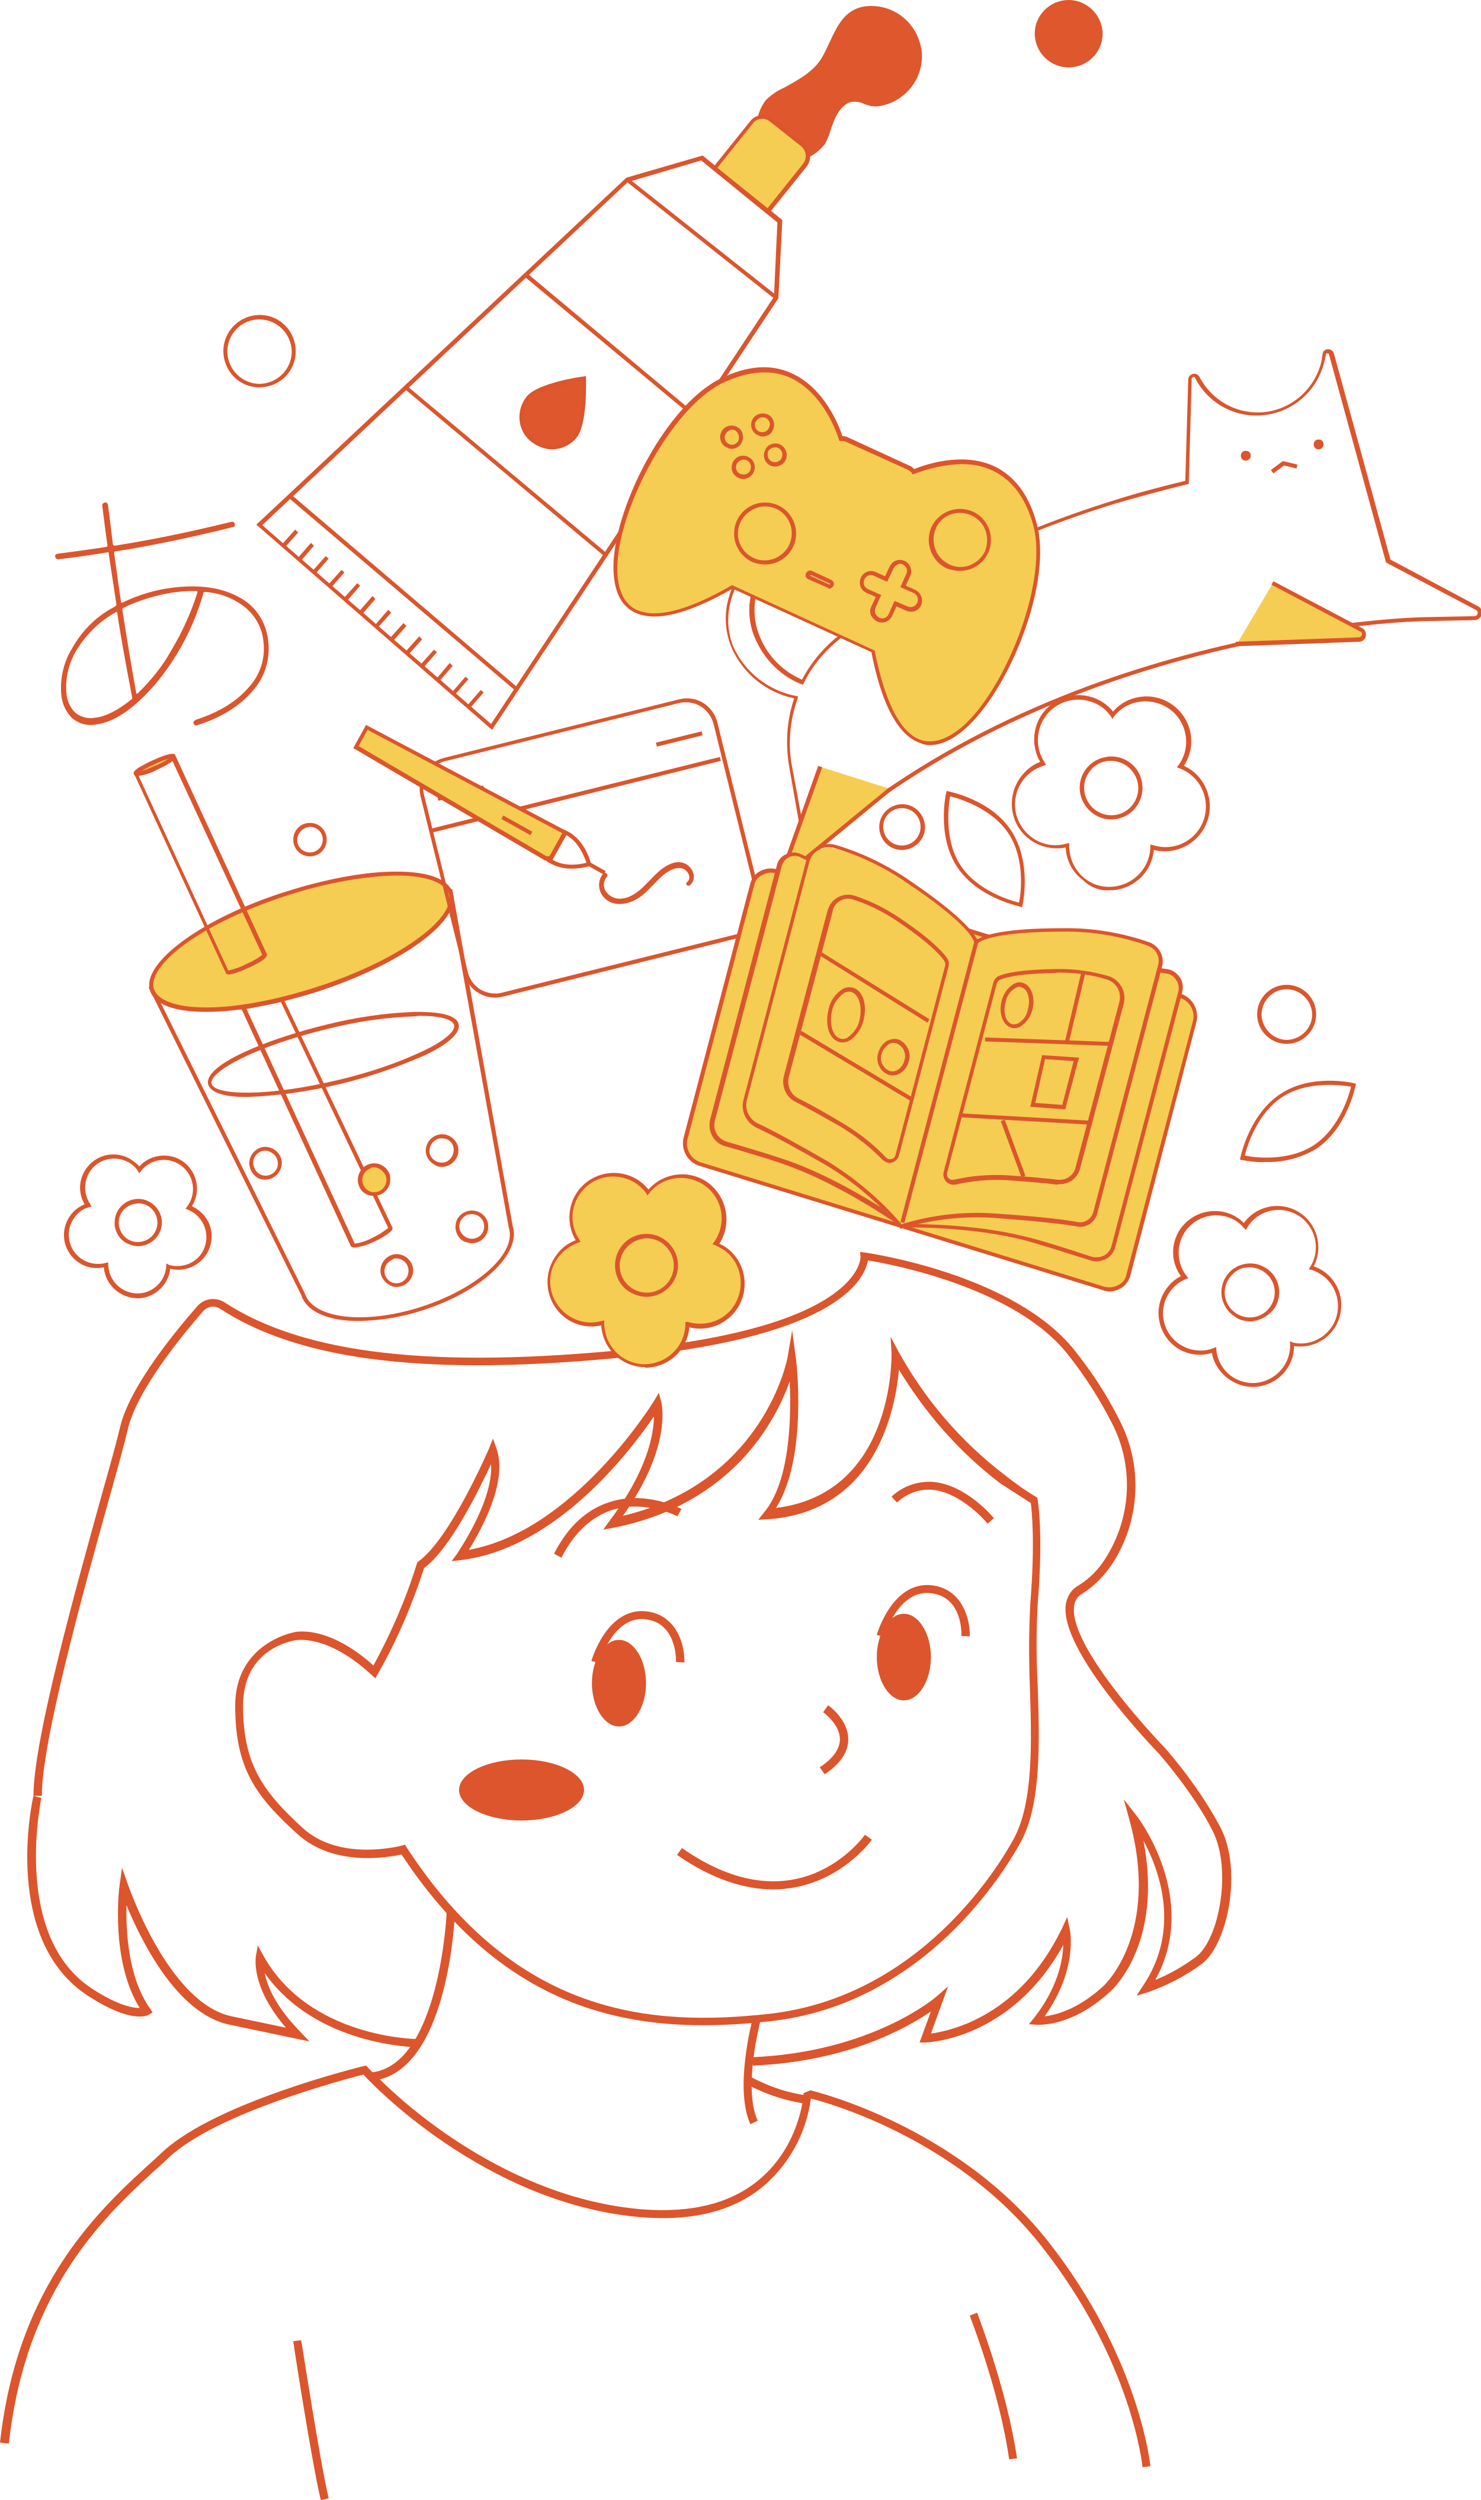 <?xml version="1.0" encoding="UTF-8"?>
<svg id="_圖層_1" xmlns="http://www.w3.org/2000/svg" version="1.1" viewBox="0 0 301 508">
  <!-- Generator: Adobe Illustrator 29.5.1, SVG Export Plug-In . SVG Version: 2.1.0 Build 141)  -->
  <defs>
    <style>
      .st0 {
        fill: #dc552c;
      }

      .st1 {
        fill: #f5cd52;
      }

      .st2 {
        fill: #eec854;
      }

      .st3 {
        fill: #de572d;
      }
    </style>
  </defs>
  <path class="st0" d="M100,148.3l-47.9-41.7L127.2,36.2l.1-.1,15.5-4.5,16.2,13.1-.8,15.9-58.2,87.7h0ZM157.3,60.3l.7-15.1-15.5-12.6-14.9,4.4L53.3,106.7l46.5,40.4,57.5-86.8h0Z"/>
  <path class="st0" d="M106.6,56.2l34.7,28.9.5-.6-34.7-29s-.5.7-.5.7Z"/>
  <path class="st0" d="M82.2,79l40.6,34,.5-.6-40.6-34-.5.6Z"/>
  <path class="st0" d="M58.6,101.1l46.1,39.2.5-.6-46-39.2-.6.6Z"/>
  <path class="st0" d="M127.2,36.8l30.2,23.9.5-.6-30.2-23.9s-.5.6-.5.6Z"/>
  <path class="st0" d="M57.4,110.5l.6.6,2.6-2.9-.6-.6-2.6,2.9Z"/>
  <path class="st0" d="M60.6,113.3l.6.6,2.6-3-.6-.6-2.6,3Z"/>
  <path class="st0" d="M63.6,115.9l.6.6,2.6-3-.6-.5-2.6,2.9Z"/>
  <path class="st0" d="M66.8,118.7l.6.6,2.6-3-.6-.5-2.6,2.9Z"/>
  <path class="st0" d="M70,121.4l.6.6,2.6-3-.6-.5-2.6,2.9Z"/>
  <path class="st0" d="M73.1,124.1l.6.6,2.6-3-.6-.6-2.6,3Z"/>
  <path class="st0" d="M76.3,126.9l.6.5,2.6-2.9-.6-.6-2.6,3Z"/>
  <path class="st0" d="M79.4,129.5l.6.6,2.6-2.9-.6-.6-2.6,2.9Z"/>
  <path class="st0" d="M82.6,132.2l.6.6,2.6-2.9-.6-.6-2.6,2.9Z"/>
  <path class="st0" d="M85.6,134.9l.6.6,2.6-3-.6-.5-2.6,2.9Z"/>
  <path class="st0" d="M88.8,137.8l.6.5,2.6-3-.6-.6-2.6,3.1Z"/>
  <path class="st0" d="M92,140.5l.6.5,2.6-3-.6-.5-2.6,3Z"/>
  <path class="st0" d="M95.1,143.2l.6.5,2.6-3-.6-.5-2.6,3Z"/>
  <path class="st3" d="M118.7,76.9s.4,9.1-1.8,11.7c-2.2,2.6-6,3-8.6.8s-3-6-.8-8.6,11.2-3.9,11.2-3.9Z"/>
  <path class="st0" d="M112.2,91.3c-1.5,0-3-.6-4.3-1.6-2.8-2.3-3.1-6.4-.8-9.2,2.3-2.7,11.1-4,11.5-4l.5-.1v.5c0,.4.3,9.3-1.9,12-1.2,1.5-3.1,2.4-5,2.4h0ZM118.3,77.4c-1.8.4-8.7,1.6-10.5,3.7,0,.1-.1.2-.2.3-1.9,2.5-1.5,6.1,1,8s6.1,1.5,8-1c1.7-2.1,1.7-9.1,1.7-11h0Z"/>
  <path class="st3" d="M156,20.6c-2.6,3.6-2.2,8.3.9,10.6s7.8,1.3,10.4-2.3c1.2-1.6,1.6-7.5,5.6-8.7,1.8-.6,3.6,1.2,5.6.9.2-.1.3-.1.4-.1,5.4-.9,8.9-6,8-11.3-1-5.1-5.8-8.6-11-8-5,.7-6,5.7-8.4,10.1-2.7,4.8-10,6.7-11.5,8.8h0Z"/>
  <path class="st3" d="M160.7,32.9c-1.5,0-2.9-.4-4.1-1.3-3.3-2.4-3.8-7.4-1-11.2,1.1-1.1,2.4-2,3.8-2.6,2.7-1.5,6.1-3.3,7.7-6.2.6-1,1-2,1.5-3,1.6-3.4,3.1-6.7,7.2-7.3,5.4-.7,10.4,3,11.4,8.4.1.1.1.3.1.4.7,5.6-3.2,10.7-8.8,11.5-1,.1-2-.1-2.9-.5-.8-.4-1.7-.5-2.6-.4-2.5.7-3.6,3.9-4.3,6.1-.2.8-.6,1.6-1,2.4-1.3,1.7-3.2,3-5.3,3.5-.6.1-1.1.2-1.7.2h0ZM173.6,19.7c.8,0,1.6.2,2.2.6.8.4,1.6.5,2.5.5,2.5-.3,4.8-1.6,6.3-3.7s2.1-4.7,1.7-7.2c-.9-5-5.5-8.4-10.5-7.7-3.6.5-5,3.4-6.6,6.8l-1.5,3c-1.7,3.1-5.2,5-8,6.5-1.3.5-2.5,1.3-3.5,2.3-2.4,3.4-2.1,7.9.9,10.1,1.5,1.1,3.3,1.4,5.1,1,1.9-.4,3.6-1.6,4.7-3.2.4-.7.7-1.4.9-2.2.8-2.5,1.9-5.8,4.9-6.7.3-.1.6-.1.9-.1h0Z"/>
  <path class="st1" d="M163,29.5c1.3,1.1,1.5,2.9.4,4.3l-7.5,9.4-10.9-8.8,7.5-9.4c1.1-1.3,2.9-1.5,4.2-.5l6.3,5h0Z"/>
  <path class="st0" d="M144.7,34.3l7.8-9.7h0c1.1-1.4,3.3-1.7,4.7-.5l6.2,5c1.4,1.2,1.7,3.3.5,4.8l-7.8,9.7-11.4-9.3ZM156.5,24.7h0c-1.1-.9-2.7-.7-3.5.4l-7.2,9,10.2,8.2,7.2-9h0c.9-1.1.7-2.7-.4-3.6l-6.3-5h0Z"/>
  <path class="st0" d="M81.6,376.8c-2.7.6-13.8,2.6-21.2-4.2-8.4-7.6-12.6-13.3-12.6-26s11.8-14.9,11.8-14.9c.2-.1,6.8-1.8,16.3,6.7,3.6-6.6,6.6-13.5,8.8-20.6l.1-.3.2-.2c6.5-4.6,14.3-22.8,14.4-23l.8-2,.7,2c2.4,6.8-3.2,16.7-5.6,20.6,21.3-3.8,37.4-29.9,37.6-30.2l1-1.7.5,1.9c.1.4,2.2,9.1-7.8,23.1,28.8-6.9,33.5-32.1,33.5-32.4l.9-5.3.7,5.3c.1.2,2.6,20.5-4,30.8,23.8-2.9,23.5-30.2,23.5-31.4l-.2-3.4,1.6,3c5.4,9.8,12.7,18.3,21.6,25.1,2,1.6,4.1,3.1,6.3,4.4l.3.2.1.4c0,.2,1.2,6.6,0,21.2-.3,5.5-.3,11,0,16.5.4,11.9.7,24.2-3.4,31.8-3,5.5-19.4,33.1-51.1,36.5-4.5.5-9,.8-13.5.8-20.7,0-42.7-6.5-61.3-34.7h0ZM209.5,305.4c-2.2-1.4-4.3-2.8-6.2-4-8.3-6.3-15.2-14.2-20.6-23.1-.7,7.9-4.6,28.9-26.7,30.4l-1.9.1,1.2-1.5c5.4-6.5,5.5-19.7,5.2-26.6-2.9,8.1-11.7,24.9-35.7,29.7l-2.2.4,1.3-1.8c7.7-10.2,9-17.7,9-21.2-4.5,6.6-19.7,26.9-39.3,29.2l-1.8.2,1.1-1.5c0-.1,7.4-10.6,6.9-18.2-2.4,5.1-8.2,17.1-13.6,21.1-2.4,7.4-5.5,14.7-9.4,21.5l-.5.9-.8-.7c-9.2-8.5-15.5-7-15.6-7-.4.1-10.5,1.6-10.5,13.3s3.9,17.3,12.1,24.8c7.6,7,20.1,3.6,20.2,3.6l.6-.2.3.5c22.4,34.4,49.8,36.5,73.6,33.9,30.9-3.4,47-30.3,49.9-35.7,3.9-7.3,3.6-19.3,3.2-31-.2-5.6-.2-11.1.1-16.7,1-12.4.3-18.9.1-20.4h0Z"/>
  <path class="st0" d="M153,419.7l-.2-1.7c24.4-1,37.4-12.2,37.5-12.3l2.4-2.1-3.5,9.6c4.2-.6,18.1-3.6,26.7-21.5l1-2.2.5,2.4c.1.3,1.7,8.3-5.1,17.8,2.4-.3,7-1.5,12.1-6.3.1-.1,11.5-10.7,5.1-33.8l-1.1-4,2.5,3.2c.2.2,13.1,16.9,3.9,33.5,3-1.2,5.7-2.8,8.3-4.7,4.7-3.6,7.3-17.7,3.4-25.5-3.9-7.8-10.9-15.7-10.9-15.7-.8-.9-20.2-20.8-19-30.3.2-1.6,1.1-3.1,2.5-3.9,2.3-1.4,4.2-3.3,5.6-5.6,5.3-8.3,5.8-18.9,1.2-27.6-2.5-4.9-5.4-9.4-8.8-13.7-10.6-13.6-35.7-18.4-40.7-19.2-.6,3.6-5.8,15.2-47.7,19.5-40.8,4.2-67.5,1.1-84-9.7-1.1-.7-2.5-.5-3.4.5-3.9,4.5-13.3,15.7-15.3,23.9-.6,2.6-1.9,7.4-3.6,13.4-5.2,18.7-13.9,49.9-13.9,61.2h-1.7c0-11.5,8.8-42.8,14-61.6,1.7-6,3-10.7,3.6-13.3,2-8.5,11.7-20,15.7-24.6,1.4-1.6,3.7-1.9,5.5-.8,16.2,10.6,42.6,13.6,83,9.5,46.7-4.7,46.3-18.6,46.3-18.7l-.1-1,1,.1c1.3.2,30.5,4.5,42.7,20,3.5,4.4,6.5,9,9,14,4.8,9.2,4.3,20.4-1.4,29.2-1.6,2.4-3.6,4.5-6.1,6.1-1,.5-1.6,1.5-1.7,2.6-1.1,8.6,18.4,28.7,18.6,28.9,4.3,5,8.1,10.3,11.2,16.1,4.4,8.6,1.5,23.5-3.8,27.6-3.3,2.5-7.1,4.4-11,5.8l-2.3.7,1.3-2c7.7-11.4,3.4-23.4.1-29.5,4,20.8-6.2,30.2-6.7,30.6-7.9,7.4-14.8,6.8-15.1,6.8l-1.5-.1,1-1.2c4.8-6.1,5.9-11.6,6-14.9-10.7,19.4-27.8,19.8-28,19.8h-1.2l2.3-6.3c-4.8,3.3-16.9,10.2-36.2,11h0Z"/>
  <path class="st0" d="M84.7,416c-.2-.1-20.4-.2-30.9-15.1.5,2.6,2.2,6.8,7.2,11.9l1.9,2-16.2-3.4c-10.8-2.2-18.1-17.3-21-24.3-.1,5.2.3,14.7,4.8,21l.5.8-.8.5c-.4.2-3.7,1.7-12.2-3.8-17.6-11.3-11.5-39.5-11.2-40.7l1.6.4c0,.3-6.1,28.3,10.5,38.9,5.1,3.3,8.1,3.8,9.5,3.8-6-9.6-4.2-24.3-4.1-24.9l.5-3.6,1.2,3.4c.1.2,8.2,24.1,21.1,26.8l11,2.3c-7.2-8.4-6.1-14.2-6.1-14.5l.4-2.2,1.1,2c9.3,16.8,31,17,31.2,17v1.7h0Z"/>
  <path class="st0" d="M153,410l1.6.4c0,.1-3.7,13.8-.6,20.5l-1.5.7c-3.3-7.3.4-21.1.5-21.6Z"/>
  <path class="st0" d="M164.1,427.5c-4.4-.6-8.7-2-12.6-4.2l.9-1.4c3.7,2,7.7,3.4,11.9,3.9l-.2,1.7h0Z"/>
  <path class="st0" d="M232.2,501.3c0-.2-2.1-21.6-20.6-45-17.3-22-43.9-29.2-46.8-29.9h0c-.9,6.8-4.2,13-9.3,17.5-6.1,5.3-14.6,7.5-25.3,6.6-31.8-2.7-55.2-27.8-55.4-28l-1.1-1.2,1.7-.2c14-1.4,15.4-32.5,15.4-32.8l1.7.1c-.1,1.3-1.3,30.6-15.3,34.1,4.9,4.9,25.9,24.1,53.2,26.4,10.2.8,18.3-1.2,24.1-6.2,8-6.8,8.8-16.8,8.8-16.9v-.5l1.5-.6.2.1c.3.1,29.4,7,48,30.6s20.8,45.5,20.8,45.7l-1.6.2h0Z"/>
  <path class="st0" d="M1.8,496.5l-1.8-.2c3.6-32.5,20.5-47.7,31.7-57.8.5-.5,1.1-1,1.6-1.5,11-9.9,39.4-16.9,40.6-17.2l.5-.1,1.7,1.8-1.2,1.1-1-1.1c-3.8,1-29.5,7.7-39.4,16.7-.5.5-1,1-1.6,1.5-11,9.9-27.6,24.9-31.1,56.8h0Z"/>
  <path class="st0" d="M205.1,499.7c-2-14.1-8-29-8-29.2l1.5-.6c0,.2,6,15.3,8.1,29.6l-1.6.2h0Z"/>
  <path class="st0" d="M59.6,475.7l1.6-.2c.1.2,3.8,24.6,5.6,32.1l-1.6.4c-1.8-7.5-5.6-32-5.6-32.3Z"/>
  <path class="st0" d="M189.2,336.7c0-4.8-2.5-8.8-5.5-8.8s-5.5,4-5.5,8.8,2.5,8.8,5.5,8.8,5.5-4,5.5-8.8Z"/>
  <path class="st0" d="M118.7,363.7c0-3.4-5.7-6.2-12.7-6.2s-12.7,2.8-12.7,6.2,5.7,6.2,12.7,6.2,12.7-2.8,12.7-6.2Z"/>
  <path class="st0" d="M131.3,342c0-4.8-2.5-8.8-5.5-8.8s-5.5,4-5.5,8.8,2.5,8.8,5.5,8.8,5.5-4,5.5-8.8Z"/>
  <path class="st0" d="M200.7,309.6c0-.1-5.2-6.3-11.2-6.9-2.7-.2-5.3.8-7.2,2.6l-1.1-1.2c2.2-2.1,5.3-3.2,8.4-3,6.8.6,12.2,7.1,12.4,7.4l-1.3,1.1h0Z"/>
  <path class="st0" d="M114.1,316.5l-1.5-.8c2.8-5.5,6.6-9,11.3-10.5,7.4-2.4,14.3,1.3,14.6,1.4l-.8,1.5s-6.5-3.4-13.3-1.3c-4.2,1.4-7.7,4.6-10.3,9.7h0Z"/>
  <path class="st0" d="M167.6,360.5l-1-1.4c2.7-1.8,4.1-3.7,4.1-5.7,0-3.1-3.4-5.5-3.4-5.5l1-1.4c.2.1,4.1,2.9,4.1,6.9,0,2.6-1.6,5-4.8,7.1h0Z"/>
  <path class="st0" d="M137.6,376.9l1-1.4c23.3,16.3,36.6-1.9,37.2-2.7l1.4,1c-.1.2-7.3,10.1-20.1,10.1-5.4,0-12-1.8-19.5-7h0Z"/>
  <path class="st0" d="M179.7,332.6l-1.5-.4c.1-.4,3.2-10.9,11.1-10.1,6.4.7,7.9,7.1,7.8,10.4l-1.7-.1c0-.4.3-8-6.3-8.7s-9.4,8.8-9.4,8.9h0Z"/>
  <path class="st0" d="M121.8,337.9l-1.6-.4c.1-.4,3.2-10.9,11.1-10.1,6.4.7,7.9,7.1,7.8,10.4l-1.7-.1c0-.4.2-8-6.3-8.7s-9.3,8.8-9.3,8.9h0Z"/>
  <path class="st0" d="M73.2,268.4c-6.3.1-10.9-1.8-12-5.3l-31-62.5,61.7-20,12.3,68.5c1.8,5.6-6.3,13.3-18.2,17.1-4.2,1.4-8.5,2.1-12.8,2.2h0ZM31.4,201.2l30.6,61.7c1.7,5.1,12.3,6.3,23.7,2.6s19.4-10.9,17.7-16.1l-12.2-67.6-59.8,19.4h0Z"/>
  <path class="st0" d="M50.2,222.9c-4.4,0-7.4-.8-7.9-2.6-.9-3.9,11.7-9.1,24-12.1,6-1.5,12.1-2.4,18.2-2.6,3.7,0,8.2.3,8.7,2.5s-3.3,4.6-6.6,6.2c-11.5,5.1-23.8,8.1-36.4,8.6h0ZM85.2,206.4l-.8.1c-6.1.2-12.1,1.1-18,2.6-14.5,3.5-24,8.7-23.4,11.1s11.4,2.7,25.9-.8c5.9-1.4,11.7-3.3,17.2-5.9,4.2-2,6.5-4,6.2-5.2s-2.9-1.9-7.1-1.9h0Z"/>
  <path class="st0" d="M89.8,237.1c-.5,0-1-.1-1.4-.4-.8-.4-1.4-1.1-1.7-1.9s-.2-1.7.2-2.5c.8-1.6,2.8-2.3,4.4-1.5.8.4,1.4,1.1,1.7,1.9.6,1.7-.4,3.6-2.1,4.2-.4.1-.7.2-1.1.2h0ZM89.8,231.3c-.3,0-.5,0-.8.1-1.3.5-2,1.9-1.6,3.2h0c.5,1.3,1.9,1.9,3.2,1.5,1.2-.5,1.9-1.9,1.5-3.2-.2-.6-.6-1.1-1.2-1.4-.3-.1-.7-.2-1.1-.2h0Z"/>
  <path class="st0" d="M79.2,261.1c-.8-.4-1.4-1.1-1.7-1.9-.6-1.7.4-3.6,2.1-4.2,1.7-.6,3.6.4,4.2,2.1.6,1.7-.4,3.6-2.1,4.2-.4.1-.7.2-1.1.2-.5,0-1-.1-1.4-.4h0ZM80.6,255.7c-.3,0-.6,0-.8.2-.6.3-1.1.7-1.4,1.3-.6,1.2-.1,2.7,1.1,3.3.6.3,1.3.3,1.9.1,1.3-.5,1.9-1.9,1.5-3.2-.2-.6-.6-1.1-1.2-1.4-.3-.2-.7-.3-1.1-.3h0Z"/>
  <path class="st0" d="M53.9,239.7c-.5,0-1-.1-1.4-.3-1.6-.9-2.3-2.9-1.5-4.5.4-.8,1.1-1.4,1.9-1.7,1.7-.6,3.6.4,4.2,2.1.3.8.2,1.7-.2,2.5s-1.1,1.4-1.9,1.7c-.4.1-.7.2-1.1.2h0ZM53.1,233.9c-.6.3-1.1.7-1.4,1.3-.3.6-.3,1.3-.1,1.9,0,.1.1.1.1.2.5,1.3,1.9,1.9,3.2,1.4s1.9-1.9,1.4-3.2c-.2-.6-.7-1.1-1.3-1.4-.3-.2-.7-.3-1.1-.3-.3,0-.6.1-.8.1Z"/>
  <path class="st0" d="M95.9,252.6c-.5,0-1-.2-1.5-.3-1.6-.8-2.3-2.8-1.5-4.5.8-1.6,2.8-2.3,4.5-1.5.8.4,1.4,1.1,1.7,1.9.2.8.2,1.7-.2,2.5-.6,1.2-1.7,1.9-3,1.9h0ZM95,246.8c-.6.3-1.1.7-1.4,1.3s-.3,1.3-.1,1.9c.4,1,1.3,1.7,2.4,1.7,1.4,0,2.5-1.1,2.5-2.5s-1.1-2.5-2.5-2.5c-.3,0-.6.1-.9.1Z"/>
  <path class="st1" d="M64.4,201.1c16.7-5.4,29-14.1,27.2-19.5s-16.8-5.3-33.5.1-28.9,14.1-27.2,19.5c1.8,5.3,16.8,5.3,33.5-.1Z"/>
  <path class="st0" d="M30.5,201.3c-.9-2.8,1.6-6.4,6.8-10.2s12.5-7.3,20.7-9.9c8.2-2.6,16.1-4.1,22.5-4.1h.1c6.5,0,10.5,1.5,11.4,4.3,1.8,5.7-10.3,14.5-27.5,20.1-8.2,2.6-16.1,4.1-22.5,4.1h-.1c-6.5,0-10.5-1.5-11.4-4.3h0ZM80.4,177.9c-6.2.1-14.2,1.5-22.2,4.1s-15.3,6-20.4,9.7c-4.9,3.5-7.3,7-6.5,9.3s4.6,3.7,10.6,3.7h.1c6.2,0,14.1-1.5,22.2-4.1,16.3-5.2,28.6-13.9,27-19-.8-2.3-4.6-3.7-10.6-3.7h-.2Z"/>
  <path class="st0" d="M71.3,253.2l-22.5-48.8,8.7-1.7,22.2,46.6c.3.5-.3,1-1,1.5-.9.6-1.8,1.1-2.7,1.5-1.2.6-2.5,1-3.9,1.2-.4,0-.6-.1-.8-.3h0ZM57.1,203.6l-7,1.4,22,47.7c1.3-.2,2.5-.6,3.6-1.2,1.1-.5,2.2-1.2,3.2-2,0,0-21.8-45.9-21.8-45.9Z"/>
  <path class="st0" d="M46.4,198c-.2,0-.5-.1-.5-.3l-18.7-40.6,8.3-3.9,18.7,40.6c.1.3.4,1-3.8,2.9-.9.4-1.8.8-2.8,1.1-.4.1-.8.2-1.2.2h0ZM34.9,154.3l-6.8,3.2,18.3,39.7c1.3-.3,2.5-.7,3.6-1.3,1.2-.5,2.3-1.1,3.3-1.9l-18.4-39.7Z"/>
  <path class="st2" d="M31.7,156c2-1,3.7-2,3.5-2.3s-2.1.2-4.1,1.2-3.6,2-3.5,2.3c.2.3,2.1-.2,4.1-1.2Z"/>
  <path class="st0" d="M27.9,157.7c-.5,0-.6-.2-.7-.4-.2-.4.3-.9,1.1-1.4.9-.5,1.8-1,2.7-1.4,4.2-1.9,4.5-1.3,4.6-1s.5,1-3.7,2.9c-1.2.7-2.6,1.1-4,1.3h0ZM34.2,154.2c-1,.3-1.9.6-2.8,1.1-1,.4-1.8.9-2.7,1.4.9-.3,1.9-.7,2.8-1.1,1-.4,1.9-.9,2.7-1.4h0Z"/>
  <path class="st1" d="M76,242.6c1.6,0,2.9-1.3,2.9-2.9h0c0-1.6-1.3-2.9-2.9-2.9s-2.9,1.3-2.9,2.9,1.3,2.9,2.9,2.9h0Z"/>
  <path class="st0" d="M76,243c-1.5,0-2.7-.9-3.1-2.2-.3-.9-.2-1.8.2-2.6.8-1.6,2.8-2.3,4.4-1.5.8.4,1.4,1.1,1.7,1.9.2.8.2,1.7-.2,2.5s-1.1,1.4-1.9,1.7c-.4.1-.7.2-1.1.2h0ZM76,237.2c-.3,0-.6,0-.7.2-1.3.5-2,1.9-1.5,3.2.2.6.6,1.1,1.2,1.4.6.3,1.3.3,1.9.1s1.1-.7,1.4-1.3.3-1.3.1-1.9c-.3-.6-.7-1.1-1.3-1.4-.3-.2-.7-.3-1.1-.3h0Z"/>
  <path class="st0" d="M100.6,202.7c-3,0-5.6-2.1-6.2-4.8l-8.9-36c-.9-3.5,1.2-7,4.7-7.9l47.8-11.9h0c3.5-.9,6.9,1.2,7.8,4.7l8.9,36c.9,3.4-1.2,6.9-4.7,7.8l-47.8,11.9c-.6.1-1.1.2-1.6.2h0ZM139.5,142.7c-.4,0-.9,0-1.3.1l-47.9,11.9c-3,.8-4.9,3.9-4.1,6.9l8.9,36c.4,1.5,1.3,2.7,2.6,3.5,1.3.7,2.9,1,4.3.6l47.8-11.9c3-.7,4.9-3.8,4.1-6.8l-8.9-36c-.7-2.5-2.9-4.3-5.5-4.3h0Z"/>
  <path class="st0" d="M87.5,168.4l.2.8,58.8-14.6-.2-.8-58.8,14.6Z"/>
  <path class="st0" d="M133.3,150.9l.2.8,9.3-2.3-.2-.8-9.3,2.3Z"/>
  <path class="st0" d="M88.9,161.9l.2.8,9.3-2.3-.2-.8-9.3,2.3Z"/>
  <path class="st1" d="M112.1,174h0c-.2.5-.8.6-1.1.4l-38.6-22.6,2.2-4,40.3,21.3-2.8,4.9h0Z"/>
  <path class="st0" d="M111.3,174.9c-.1,0-.4,0-.6-.1l-38.9-22.8,2.6-4.7,41,21.7-3,5.3c-.2.3-.5.5-.8.6,0,0-.3,0-.3,0ZM114.3,169.3l-39.6-21-1.8,3.3,38.2,22.4h.4c.1,0,.2-.1.3-.2l2.5-4.5h0Z"/>
  <path class="st0" d="M116.2,176.5c-1.5,0-2.9-.3-4.2-1-.2-.1-.4-.2-.6-.3l-.3-.2,3.6-6.4.4.2.6.3c3.3,1.9,4.4,6.2,4.4,6.4l.1.4-.4.1c-1.1.3-2.4.5-3.6.5h0ZM119.2,175.3c-.4-1.1-1.5-4.1-3.9-5.5l-.2-.1-2.8,5c.1,0,.1.1.2.1,2.4,1.4,5.6.8,6.7.5h0Z"/>
  <path class="st0" d="M119.5,175.9l3.2,1.8.4-.7-3.2-1.8-.4.7Z"/>
  <path class="st0" d="M101.9,166.4l5.9,3.3.4-.7-5.9-3.3-.4.7Z"/>
  <path class="st0" d="M139.7,179.2c-.6.4.1,1.1.6.6,1.4-1.3.6-3.5-1-4.3-2.3-1.1-4.8.9-6.3,2.4-1.9,1.9-3.8,4.4-6.7,4.7-1.2.1-2.4-.4-3.1-1.4-.7-.9-.6-2.1.1-3,.2-.2.2-.5,0-.7s-.5-.2-.7,0c-1.2,1.4-1.1,3.6.2,4.9,1.6,1.7,4.1,1.5,6,.6,2.4-1.1,4-3.5,6-5.2,1-.8,2.6-1.8,4-1.3,1,.4,1.8,1.8.9,2.7h0Z"/>
  <path class="st1" d="M117.4,252.2c-4.4,1.4-7,6.1-5.7,10.6,1.3,4.6,6.1,7.3,10.7,6-.1,4.8,3.7,8.7,8.5,8.8,4.8.1,8.7-3.7,8.8-8.5,3.5,1.2,7.4-.1,9.6-3,2.9-3.8,2.1-9.2-1.7-12.1-.6-.5-1.3-.9-2.1-1.2,2.9-3.8,2.1-9.2-1.7-12.1s-9.2-2.1-12.1,1.7c-.5-.7-1.1-1.3-1.8-1.8-3.8-2.9-9.2-2.2-12.1,1.6-2.2,2.9-2.4,6.9-.4,10h0Z"/>
  <path class="st0" d="M131.2,277.8c-4.8,0-8.7-3.7-9-8.5-2.6.6-5.3,0-7.4-1.6-3.9-3-4.7-8.7-1.7-12.7,1-1.4,2.3-2.4,3.9-3-2.3-3.9-1.4-8.9,2.1-11.7,3.9-3.1,9.6-2.5,12.7,1.4,3-3.4,8-4.1,11.8-1.6,4.1,2.8,5.3,8.4,2.6,12.6.6.3,1.2.6,1.7,1,2.8,2.2,4,5.8,3.2,9.3-1.2,4.9-6.1,7.9-11,6.7-.4,4.7-4.3,8.2-9,8.2l.1-.1h0ZM139.3,268.6h.5c3.4,1,7-.1,9.1-2.9,2.7-3.7,2-8.9-1.6-11.6-.6-.4-1.3-.8-2-1.1l-.5-.2.3-.4c2.6-3.6,1.9-8.6-1.6-11.3-3.6-2.8-8.8-2.2-11.6,1.4l-.3.4-.3-.5c-2.6-3.5-7.5-4.4-11.2-2-3.8,2.5-4.9,7.6-2.4,11.4l.3.5-.5.2c-1.6.6-3,1.6-4,2.9-2.8,3.7-2,8.8,1.6,11.6,2.1,1.6,4.7,2.1,7.2,1.4l.5-.1v.5c0,4.6,3.6,8.3,8.1,8.4,4.6,0,8.3-3.6,8.4-8.1v-.5h0Z"/>
  <path class="st0" d="M127.5,262.2c-1.6-1.2-2.5-3.1-2.5-5.1,0-3.6,2.9-6.4,6.4-6.4s6.4,2.9,6.4,6.4-2.9,6.4-6.4,6.4c-1.4,0-2.7-.5-3.9-1.3ZM131.4,251.6c-.2,0-.5,0-.7.1-3,.4-5.1,3.2-4.7,6.2.4,3,3.2,5.1,6.2,4.7s5.1-3.2,4.7-6.2c-.4-2.7-2.7-4.8-5.5-4.8h0Z"/>
  <path class="st0" d="M219.5,161c-.5-3.5,1.9-6.7,5.4-7.2.3-.1.6-.1.9-.1,3.6,0,6.4,2.8,6.4,6.4s-2.9,6.4-6.4,6.4c-3.1,0-5.8-2.4-6.3-5.5h0ZM225.8,154.6h-.7c-1.4.2-2.7.9-3.6,2.1-1.9,2.4-1.4,5.9,1,7.8,1.2.9,2.6,1.3,4.1,1.1,3-.4,5.1-3.2,4.7-6.2-.4-2.7-2.7-4.8-5.5-4.8h0Z"/>
  <path class="st0" d="M225.5,180.9c-2,.1-3.9-.6-5.3-2-2.2-1.6-3.5-4-3.6-6.7-2.6.5-5.3-.1-7.4-1.7-4-3-4.7-8.7-1.7-12.7,1-1.3,2.3-2.4,3.9-3-1.8-3.1-1.6-7.1.6-10l.1-.1c3-3.9,8.7-4.6,12.6-1.6.5.4,1.1.9,1.5,1.5,2.9-3.4,8-4.1,11.8-1.6,4.2,2.8,5.4,8.4,2.6,12.6.6.3,1.2.6,1.7,1,2.9,2.2,4.2,6,3.3,9.5-1.3,4.9-6.2,7.8-11.1,6.6-.4,4.6-4.3,8.2-9,8.2h0ZM233.8,171.6l.5.1c4.2,1.4,8.8-.8,10.3-5,1.5-4.3-.6-9-4.9-10.6l-.5-.2.3-.4c2.6-3.5,1.9-8.5-1.5-11.2-3.6-2.8-8.8-2.3-11.6,1.3l-.3.5-.3-.5c-.5-.7-1-1.3-1.7-1.8h0c-3.6-2.7-8.8-2-11.5,1.6-2.1,2.8-2.2,6.6-.3,9.5l.3.5-.5.2c-4.3,1.3-6.7,5.8-5.5,10.1,1.3,4.4,5.8,7,10.2,5.7l.5-.1v.5h0c0,4.6,3.5,8.4,8.1,8.4s8.3-3.6,8.4-8.1v-.5h0Z"/>
  <path class="st0" d="M25.1,252.2c-1-.8-1.6-1.9-1.8-3.2v-.6c0-2.7,2.2-4.8,4.8-4.8s4.8,2.2,4.8,4.8-2.2,4.8-4.8,4.8c-1,0-2-.3-3-1ZM28.1,244.5l-.6.1c-1,.1-2,.7-2.6,1.5-1.3,1.7-.9,4.2.8,5.5s4.2.9,5.5-.8c.5-.7.8-1.5.8-2.4,0-2.1-1.7-3.9-3.9-3.9h0Z"/>
  <path class="st0" d="M27.9,263.8c-3.6-.1-6.5-2.8-6.8-6.3-1.9.4-3.9,0-5.4-1.2-1-.7-1.7-1.7-2.2-2.8-1.4-3.4.2-7.4,3.7-8.8-1.4-2.4-1.2-5.3.5-7.5,2.3-3,6.6-3.5,9.5-1.2.4.3.8.6,1.1,1,2.2-2.4,5.8-2.9,8.6-1.2,3.1,2,4.1,6.1,2.1,9.3.5.2.8.4,1.2.7,2.3,1.6,3.3,4.4,2.6,7.1-.9,3.6-4.6,5.8-8.2,4.9-.4,3.4-3.3,6-6.7,6h0ZM33.8,256.7l.5.3c2.4.7,5-.1,6.5-2.1,1.9-2.6,1.4-6.3-1.2-8.3-.4-.3-.9-.6-1.4-.8l-.5-.2.3-.4c2-2.6,1.5-6.3-1.1-8.3s-6.3-1.5-8.3,1.1l-.3.4-.3-.5c-.3-.5-.7-.9-1.2-1.3-2-1.5-4.8-1.6-6.9-.2-2.7,1.8-3.4,5.5-1.6,8.2l.3.5-.5.2c-1.2.3-2.2,1-2.9,2-2,2.6-1.5,6.3,1.1,8.3,1.5,1.1,3.4,1.5,5.2,1l.5-.1v.5c.1,3.1,2.5,5.6,5.6,5.8,3.2.2,6-2.3,6.2-5.6v-.5h0Z"/>
  <path class="st0" d="M254,268.5c-1.1-.1-2.2-.3-2.9-.9-2.8-1.7-3.7-5.3-2-8.1h0c1.7-2.8,5.4-3.6,8.1-1.9,2.8,1.7,3.6,5.3,1.9,8.1-.9,1.3-2.2,2.2-3.7,2.6-.5.1-.9.2-1.4.2h0ZM254,257.5c-.4,0-.8.1-1.2.1-1.3.3-2.4,1.2-3.1,2.3-1.5,2.4-.8,5.5,1.6,7s5.5.8,7-1.6.8-5.5-1.6-7c-.8-.5-1.8-.8-2.7-.8h0Z"/>
  <path class="st0" d="M254.6,281.8c-4,0-7.6-3-8.3-6.9-2.3.7-4.8.4-6.9-.9-3.9-2.5-5.1-7.7-2.7-11.6.8-1.3,1.9-2.4,3.3-3.1-2-2.8-2.1-6.4-.3-9.3h0c2.5-3.9,7.7-5.1,11.6-2.7.5.3,1,.7,1.5,1.2,2.6-3.6,7.5-4.5,11.2-2.2s5,7.1,3,11c3.8,1.3,6.1,5.1,5.5,9.1-.6,4.6-4.9,7.8-9.5,7.1,0,4.6-3.8,8.3-8.4,8.3h0ZM262.2,272.5l.6.3c3.1.7,6.3-.7,8-3.4,2.2-3.6,1.1-8.3-2.4-10.5-.6-.4-1.2-.7-1.9-.9l-.5-.1.3-.5c2.2-3.5,1.1-8.2-2.4-10.4s-8.2-1.2-10.4,2.4l-.3.5-.4-.4c-.5-.6-1.1-1.1-1.7-1.5h0c-3.6-2.1-8.2-1-10.4,2.5-1.7,2.8-1.5,6.3.5,8.8l.3.4-.5.2c-1.5.6-2.7,1.7-3.5,3-2.2,3.5-1.1,8.2,2.5,10.4,2,1.2,4.5,1.5,6.7.6l.5-.2v.5c.2,2.3,1.5,4.5,3.5,5.7,1.3.8,2.9,1.2,4.4,1.1,4.1-.3,7.3-3.8,7.1-8v-.5h0Z"/>
  <path class="st0" d="M255.5,206.1c0-3.3,2.7-6,6-6s6,2.7,6,6-2.7,6-6,6-6-2.7-6-6ZM256.4,206.2h0c.1,2.8,2.4,5.1,5.2,5.1,2.8-.1,5.1-2.4,5.1-5.2-.1-2.8-2.4-5.1-5.2-5.1s-5.1,2.3-5.1,5.2Z"/>
  <path class="st0" d="M183.3,172.7c-2.6,0-4.6-2.1-4.6-4.7h0c0-2.5,2.1-4.6,4.7-4.6s4.6,2.2,4.6,4.7-2.1,4.6-4.7,4.6h0ZM179.5,168h0c0,2.1,1.7,3.8,3.8,3.8s3.8-1.7,3.8-3.8-1.7-3.8-3.8-3.8-3.8,1.7-3.8,3.8Z"/>
  <path class="st0" d="M59.6,170.6h0c0-1.9,1.5-3.4,3.4-3.4s3.4,1.5,3.4,3.4-1.5,3.4-3.4,3.4-3.4-1.5-3.4-3.4ZM63,168c-1.4.1-2.5,1.2-2.6,2.6h0c0,1.5,1.1,2.6,2.6,2.6s2.6-1.2,2.6-2.6c0-1.5-1.2-2.6-2.6-2.6h0Z"/>
  <path class="st0" d="M257.3,236.1c-1.6.1-3.3-.1-4.9-.4l-.4-.1.1-.4c.1-.4,1.8-8.7,8.1-12.9,6.3-4.2,14.6-2.3,15-2.2l.4.1-.1.4c-.1.4-1.8,8.8-8.1,12.9-3.1,1.8-6.6,2.7-10.1,2.6h0ZM260.6,222.9c-5.2,3.4-7.2,10.2-7.6,11.9,1.8.4,8.8,1.3,14-2.1s7.2-10.2,7.6-11.9c-1.8-.3-8.8-1.3-14,2.1Z"/>
  <path class="st0" d="M207.3,184.2c-.3-.1-8.7-1.8-12.8-8.1s-2.3-14.6-2.2-15l.1-.4.4.1c.3.1,8.7,1.7,12.8,8.1s2.3,14.7,2.2,15.1l-.1.4-.4-.2h0ZM193.1,161.8c-.3,1.7-1.3,8.8,2.1,14s10.2,7.2,11.9,7.6c.4-1.7,1.3-8.8-2.1-14s-10.2-7.2-11.9-7.6h0Z"/>
  <path class="st0" d="M269,90.3c0-.6-.4-1-1-1s-1,.4-1,1,.4,1,1,1c.5,0,1-.4,1-1Z"/>
  <path class="st0" d="M254.2,92.6c0-.6-.4-1-1-1s-1,.4-1,1,.4,1,1,1c.5,0,1-.4,1-1Z"/>
  <path class="st0" d="M260.6,94.5l2.9.7.2-.8-2.9-.7-.2.8Z"/>
  <path class="st0" d="M258.3,95.5l.5.7,2.4-1.8-.5-.7-2.4,1.8Z"/>
  <path class="st0" d="M163.7,174.6l-3.3-18.8c-.8-4.7-.5-9.4,1-13.9-5.7-1.2-10.5-5.1-12.8-10.5-1.4-3.6-2.2-9.1,2.3-15.8,1.9-2.7,2.5-5.4,2-7.9-.9-3.9-4.4-6.8-7.3-8.6-.8-.5-1.3-1.4-1.2-2.3,0-.3.1-.6.2-.8.6-1.2,2.1-1.8,3.3-1.2,2.7,1.2,9.1,4.7,10.7,10.3.8,3,.1,6.1-2,9.2-3,4.5-4,9.2-2.7,13.6,1.4,4.6,4.7,8.3,9.1,10.2,2-3.8,4.8-7,8.2-9.5,15.7-11.4,34.3-20.4,55.1-26.9,4.7-1.5,9.6-2.8,14.6-4l.6-20.6c0-.5.4-1,.9-1.1.6-.2,1.1.1,1.4.6,2.6,5,8,7.8,13.5,7.1,5.3-.7,9.6-4.5,11.1-9.6.2-.7.3-1.4.4-2.1,0-.4.3-.9.8-1,.6-.2,1.3.2,1.5.8l11.5,41.9,18,9.6c.4.3.6.7.6,1.2,0,.8-.7,1.5-1.5,1.5l-10.2.2c-.7,0-74.4,1.4-125.3,47.9l-.5.5h0ZM269.8,71.8h0c-.2,0-.3.1-.3.1-.1.7-.3,1.5-.5,2.2-1.6,5.5-6.2,9.5-11.8,10.2-5.9.8-11.6-2.2-14.3-7.5,0-.2-.2-.2-.4-.2-.2.1-.3.2-.3.4l-.6,21.3-.3.1c-5,1.2-10,2.6-14.9,4-20.7,6.4-39.2,15.4-54.9,26.8-3.4,2.5-6.2,5.7-8.1,9.5l-.2.4-.4-.1c-4.7-1.9-8.3-5.9-9.9-10.8-1.4-4.6-.4-9.6,2.8-14.3,1.9-2.9,2.6-5.8,1.8-8.5-1.6-5.4-8.3-8.9-10.3-9.8-.2,0-.4-.1-.6-.1-.9-.1-1.7.6-1.8,1.5,0,.6.3,1.2.8,1.5,3,1.9,6.8,5,7.7,9.2.6,2.8-.1,5.7-2.1,8.6-4.2,6.4-3.5,11.7-2.2,15,2.3,5.2,7.1,9,12.7,10.1l.5.1-.1.5c-1.6,4.5-2,9.3-1.1,13.9l3.2,17.1c51.1-46.2,124.6-47.6,125.3-47.6l10.2-.2c.3,0,.5-.2.6-.5s0-.5-.2-.7l-18.4-9.7-11.6-42.3c0-.1-.1-.2-.3-.2h0Z"/>
  <path class="st1" d="M251.3,131l25-.9c.4-.1.7-.2.9-.5.3-.5.2-1.2-.3-1.5l-18.2-9.6"/>
  <path class="st0" d="M251.3,131.3l-.2-.9,25-.9c.2,0,.4-.1.5-.2.3-.2.3-.7,0-.9l-18.2-9.6.4-.7,18.2,9.6c.4.3.6.7.6,1.2.1.8-.6,1.5-1.4,1.5l-24.9.9h0Z"/>
  <path class="st1" d="M180.9,160.3l-19.4,15.9c-.2.2-.6.3-.9.2-.5-.1-.9-.6-.8-1.2l6.9-19.4"/>
  <path class="st0" d="M160.9,176.9c-.2,0-.5-.1-.8-.3-.6-.3-.9-1-.7-1.6l6.9-19.4.8.3-6.9,19.4c0,.2.1.4.2.6.2.2.6.2.9,0l19.4-15.9.5.6-19.3,15.9c-.3.3-.6.4-1,.4h0Z"/>
  <path class="st0" d="M23.32,123.27c.18-.09.31-.27.35-.41-.35-2.41-.93-5.94-1.58-10.44.04-.13-.14-.27-.23-.22l-.09.05c-3.12.49-6.47.99-9.86,1.39-.31.05-.49-.08-.63-.35l-.05-.09c-.1-.4.04-.58.44-.68,3.48-.45,6.74-.9,9.86-1.39.22,0,.27-.14.31-.27-.25-1.79-.6-4.42-1.06-8.13-.05-.31.26-.59.57-.63s.54.17.59.48c.5,3.57.76,6.25,1.01,8.04.05.09.14.27.36.26,7.18-1.13,15.03-2.72,23.72-4.86.31-.05.58.04.68.44s-.04.58-.35.63c-8.78,2.18-16.72,3.82-23.9,4.95-.22,0-.27.14-.26.36.6,4.42,1.05,7.68,1.39,9.86,0,.22.14.27.32.17,3.33-1.61,6.85-2.65,10.47-3.06,5.31-.61,9.71.04,13.18,1.96,3.38,1.74,5.57,5.11,5.94,8.86.46,3.71-.65,7.43-3.16,10.2-2.6,3.03-6.32,5.41-11.26,6.96-.27.14-.58-.04-.67-.21l-.05-.09c-.14-.27.04-.58.3-.72l.18-.09c4.72-1.54,8.22-3.7,10.69-6.55,2.38-2.58,3.45-5.95,3-9.44-.26-2.68-1.64-5.12-3.63-6.79-2.31-1.85-5.14-2.97-8.19-3.19-.13-.04-.31.05-.44.23l.05.09c-1.92,6.74-5.27,13.09-9.8,18.48-4.31,4.94-8.3,7.68-12,8.13-1.74.34-3.45-.13-4.8-1.23-1.31-1.23-2.1-2.97-2.26-4.8-.32-3.44.53-6.81,2.32-9.65,2.01-3.52,4.92-6.38,8.56-8.26h0ZM23.82,124.47c-.05-.09-.09-.18-.27-.09-3.24,1.79-5.93,4.42-7.9,7.58-1.66,2.66-2.42,5.76-2.15,8.89.11,1.52.76,2.99,1.85,4,1.13.88,2.57,1.26,3.99.97,2.14-.21,4.63-1.5,7.33-3.68.18-.09.26-.36.17-.54-1.31-6.87-2.37-12.62-3.02-17.13h0ZM25.11,123.47c-.18.09-.22.23-.26.36.93,5.94,1.87,11.65,2.84,17l.05.09c.05.09.13.04.22,0,2.69-2.63,5.11-5.57,6.9-8.86,2.18-3.61,3.96-7.57,5.25-11.61.09-.27.04-.36-.18-.36-1.48-.02-2.91.04-4.38.24-3.57.5-7.18,1.58-10.42,3.15h0Z"/>
  <path class="st1" d="M146.7,77.4c-18.5,8.8-38.8,65.5,2.2,41.9l28.6,13.1c8.9,46.4,38.4-6.1,33-25.8-5.1-18.9-23.2-11.3-24.7-10.6-.3-.4-.7-.7-1.1-.9l-5-2.3-2.4-1.1-5-2.3c-.5-.1-.9-.2-1.4-.2-.5-1.6-6.6-20.3-24.2-11.8h0Z"/>
  <path class="st0" d="M189,151.4c-.6,0-1.3-.1-1.9-.4-4.5-1.5-7.9-7.7-10-18.5l-28.2-12.9c-9.6,5.5-16.5,7-20.5,4.5-2.7-1.6-3.9-5.1-3.7-9.9.6-12.1,11-32.1,21.8-37.3,5.3-2.6,10.1-3,14.3-1.1,6.8,3,9.8,10.9,10.4,12.8.4,0,.8.1,1.2.3l12.4,5.7c.4.1.7.4,1,.7,1.8-.7,9.7-3.7,16.4-.5,4.1,2,7,5.9,8.5,11.6,3.2,11.6-5.1,32.6-13.8,41-2.7,2.6-5.4,4-7.9,4h0ZM195.4,94.3c-3.3.1-6.5.8-9.6,2l-.3.1-.2-.3c-.2-.3-.5-.5-.9-.7l-12.4-5.6c-.3-.2-.7-.2-1.1-.2h-.3l-.1-.3c-.3-1-3.1-9.5-10-12.6-3.9-1.7-8.5-1.3-13.6,1.1-10.3,5-20.8,24.8-21.4,36.6-.2,3.2.3,7.3,3.3,9.2,3.8,2.3,10.6.7,19.8-4.6l.2-.1,29,13.3v.2c2.1,10.4,5.3,16.7,9.5,18,3.4,1,6.8-1.3,9.1-3.5,8.5-8.2,16.6-29.1,13.6-40.2-1.5-5.4-4.2-9.1-8.1-11-2-1-4.2-1.4-6.5-1.4h0Z"/>
  <path class="st1" d="M201,109.7h0c0-3.3-2.6-5.9-5.9-5.9s-5.9,2.6-5.9,5.9,2.6,5.9,5.9,5.9,5.9-2.7,5.9-5.9Z"/>
  <path class="st0" d="M195.1,116c-.9,0-1.8-.2-2.7-.5-3.1-1.5-4.5-5.2-3.1-8.4.7-1.5,2-2.7,3.6-3.3,3.3-1.2,6.9.4,8.1,3.7.3.7.4,1.5.4,2.2,0,3.5-2.8,6.3-6.3,6.3h0ZM195.1,104.2c-2.1,0-4.1,1.2-4.9,3.2-.6,1.3-.6,2.8-.1,4.2s1.6,2.5,2.9,3.1h0c2.7,1.3,5.9,0,7.2-2.7.5-1.3.6-2.8.1-4.2s-1.6-2.5-2.9-3.1c-.7-.3-1.5-.5-2.3-.5h0Z"/>
  <path class="st1" d="M155.5,114.3c3.3,0,5.9-2.6,5.9-5.9h0c0-3.3-2.6-5.9-5.9-5.9s-5.9,2.6-5.9,5.9,2.6,5.9,5.9,5.9h0Z"/>
  <path class="st0" d="M152.9,114.2c-2.3-1.1-3.7-3.3-3.7-5.8,0-3.5,2.8-6.3,6.3-6.3s6.3,2.8,6.3,6.3-2.8,6.3-6.3,6.3c-.9,0-1.8-.2-2.6-.5ZM155.5,102.9c-2.1,0-4.1,1.3-5,3.2-1.3,2.8-.1,6,2.7,7.3,2.7,1.2,5.9,0,7.2-2.7.6-1.3.7-2.8.2-4.2-.8-2.2-2.8-3.6-5.1-3.6h0Z"/>
  <path class="st1" d="M177.8,116.6c-.9-.5-2.1-.1-2.6.9s0,2.1.9,2.5l2.4,1.1-1.1,2.3c-.5.9,0,2.1.9,2.5.9.5,2.1,0,2.5-.9l1.1-2.3,2.3,1.1h0c1,.5,2,.1,2.5-.9s0-2.1-.9-2.5l-2.3-1.1,1.1-2.3h0c.5-.9,0-2.1-.9-2.5-.9-.5-2.1,0-2.5.9l-1.1,2.3-2.3-1.1h0Z"/>
  <path class="st0" d="M177,125c-.2-.6-.2-1.2.1-1.8l.9-1.9-2-.9c-1.1-.5-1.5-1.8-1.1-2.9.5-1.2,1.8-1.8,3-1.3l2,.9.9-2c.3-.5.7-1,1.3-1.2s1.2-.2,1.8.1c1.1.5,1.6,1.9,1.1,3l-.9,2,2,.9h0c1.1.6,1.6,1.9,1.1,3.1-.5,1.1-1.8,1.6-3,1.1l-2-.9-.9,2c-.4.8-1.2,1.3-2.1,1.3s-1.7-.6-2.2-1.5h0ZM184.4,123.2h0c.8.4,1.7,0,2-.7.4-.8,0-1.7-.7-2l-2.7-1.2,1.2-2.7c.4-.7,0-1.6-.7-1.9-.3-.2-.7-.2-1.1,0-.3.2-.6.4-.8.8l-1.3,2.7-2.7-1.2h0c-.7-.4-1.6,0-1.9.7h0c-.4.8,0,1.7.7,2l2.7,1.2-1.2,2.7c-.1.3-.1.7,0,1.1.2.3.4.6.8.8h0c.7.4,1.6,0,1.9-.7l1.2-2.7s2.6,1.1,2.6,1.1Z"/>
  <path class="st1" d="M155,88.3c1.1,0,1.9-.9,1.9-1.9s-.9-1.9-1.9-1.9-1.9.9-1.9,1.9.8,1.9,1.9,1.9h0Z"/>
  <path class="st0" d="M154,88.4c-.5-.2-1-.7-1.2-1.3-.2-.6-.2-1.2.1-1.8h0c.5-1.1,1.9-1.6,3.1-1.1.5.2,1,.7,1.2,1.3.2.6.2,1.2-.1,1.8-.3.9-1.2,1.4-2.1,1.4-.3,0-.6-.1-1-.3ZM155,84.8c-.1,0-.3,0-.6.1-.3.2-.6.4-.8.8-.4.7-.1,1.6.7,2h0c.8.3,1.7,0,2-.8.4-.8.1-1.6-.7-2-.2-.1-.4-.1-.6-.1h0Z"/>
  <path class="st1" d="M157.5,94.4c1.1,0,1.9-.9,1.9-1.9s-.9-1.9-1.9-1.9-1.9.9-1.9,1.9.8,1.9,1.9,1.9h0Z"/>
  <path class="st0" d="M157.5,94.8c-.3,0-.7-.1-.9-.2-.5-.2-1-.7-1.2-1.3-.2-.6-.2-1.2.1-1.8.3-.9,1.2-1.4,2.1-1.4,1.3,0,2.3,1.1,2.3,2.4s-1.1,2.3-2.4,2.3h0ZM157.5,90.9c-.6,0-1.2.4-1.4.8-.1.4-.1.8,0,1.2s.4.7.8.9h0c.7.3,1.7,0,2-.8.3-.7,0-1.7-.8-2-.2-.1-.4-.1-.6-.1h0Z"/>
  <path class="st1" d="M150.7,88.9h0c-.1-1-.9-1.9-2-1.9-1,0-1.9.8-1.9,1.9,0,1,.8,1.9,1.9,1.9,1,0,1.9-.9,2-1.9Z"/>
  <path class="st0" d="M147.7,90.9c-.5-.2-1-.7-1.2-1.3-.2-.6-.2-1.2.1-1.8.2-.5.7-1,1.3-1.2,1.2-.4,2.6.2,3,1.4,0,.2.1.5.1.8,0,1.3-1,2.4-2.3,2.4-.4,0-.7-.1-1-.3h0ZM148.7,87.3c-.2,0-.4.1-.5.2-.3.1-.6.4-.8.8-.3.7,0,1.5.7,1.9s1.6.1,2-.7c.1-.4.1-.8,0-1.2-.2-.4-.4-.7-.8-.9-.2-.1-.4-.1-.6-.1h0Z"/>
  <path class="st1" d="M153.1,95h0c-.1-1-.9-1.9-2-1.9-1,0-1.9.8-1.9,1.9,0,1,.8,1.9,1.9,1.9s1.9-.9,2-1.9Z"/>
  <path class="st0" d="M151.1,97.3c-.3,0-.7,0-1-.2-.9-.4-1.4-1.2-1.4-2.1,0-1.3,1-2.4,2.3-2.4s2.4,1,2.4,2.3-1,2.4-2.3,2.4h0ZM151.1,93.4c-.6,0-1.1.4-1.4.9h0c-.3.8,0,1.7.8,2s1.7,0,2-.8,0-1.7-.8-2c-.2-.1-.4-.1-.6-.1h0Z"/>
  <path class="st2" d="M165,116.4c-.3-.1-.6,0-.7.3-.1.3,0,.6.3.7l3.9,1.8h0c.3.1.6,0,.7-.3.1-.3,0-.6-.3-.7l-3.9-1.8q-.07,0,0,0Z"/>
  <path class="st0" d="M168.6,119.6c-.1,0-.2,0-.4-.2l-3.9-1.7c-.5-.2-.7-.7-.5-1.2.1-.2.3-.4.5-.5s.5-.1.7,0l3.9,1.8c.2.1.4.3.5.5s.1.5,0,.7-.3.4-.5.5c-.1.1-.2.1-.3.1h0ZM164.8,116.8c-.13.07-.17.13-.1.2l3.9,1.8.1-.1c.1,0,0-.1,0-.1l-3.9-1.8h0Z"/>
  <path class="st1" d="M139.4,231.5l13.7-51.8c.07-.07.1-.13.1-.2.7-2,2.9-3.1,4.9-2.4l81.8,25.2c2.2.7,3.5,2.9,3,5.1l-13.6,51.8c-.07.07-.1.13-.1.2-.7,2.1-3,3.1-5,2.4l-81.8-25.2c-2.2-.6-3.5-2.9-3-5.1h0Z"/>
  <path class="st0" d="M224,262.1l-81.8-25.2c-2.4-.7-3.8-3.2-3.3-5.6l13.6-51.8c.3-1.1,1-2,2-2.5,1.1-.6,2.4-.7,3.6-.3l81.8,25.2c2.4.7,3.8,3.2,3.3,5.6l-13.5,51.8c-.3,1-1,2-2,2.5-.7.4-1.4.6-2.2.6-.5,0-1-.1-1.5-.3h0ZM156.7,177.3c-.6,0-1.2.2-1.8.5-.8.4-1.4,1.1-1.6,2l-13.6,51.8c-.4,2,.8,4,2.8,4.6l81.8,25.2c1,.3,2.1.2,3-.3.8-.4,1.4-1.1,1.6-2l13.6-51.8c.4-2-.8-4-2.8-4.6l-81.8-25.2c-.4-.1-.8-.2-1.2-.2h0Z"/>
  <path class="st1" d="M198.5,191.1l-35.7-17.2c-.2-.1-.4-.1-.6-.2-1.6-.5-3.3.5-3.8,2.1l-13.6,51.8c-.5,2.1.7,4.2,2.8,4.8,4.3,1.3,11.1,3.3,13.9,4.4,10.9,4.2,21.7,11.8,21.7,11.8l15.3-57.5h0Z"/>
  <path class="st0" d="M183.4,249.3l-.5-.2c-.1-.1-10.9-7.7-21.6-11.8-2.9-1.2-10-3.3-13.9-4.4-2.3-.6-3.6-3-3.1-5.3l13.6-51.8c.2-1,.9-1.8,1.8-2.2,1.1-.5,2.2-.5,3.2,0l36,17.3-15.5,58.4h0ZM198,191.3l-35.3-17.1c-.7-.4-1.6-.4-2.4,0-.7.4-1.2,1-1.4,1.7l-13.6,51.8c-.5,1.9.6,3.8,2.5,4.3,4.8,1.4,11.1,3.3,13.9,4.4,9.5,3.6,19.1,10,21.3,11.5l15-56.6h0Z"/>
  <path class="st1" d="M237.1,197.4l-38.7-5.8-15,57.6s12.9-.3,24.2,2.4c2.9.7,9.6,2.8,13.9,4.2.1,0,.2.1.3.1,2,.6,4-.6,4.5-2.5l13.6-51.8c.1-.1.1-.2.1-.3.3-1.9-1-3.6-2.9-3.9h0Z"/>
  <path class="st0" d="M222.8,256.3c-.4,0-.9-.1-1.5-.3-3.9-1.2-10.9-3.5-13.9-4.2-11.1-2.7-24-2.4-24.1-2.4h-.5l15.2-58.4,39.1,5.9c1.1.1,2.1.8,2.7,1.7.6.8.7,1.9.5,2.9l-13.6,51.8c-.3,1.1-.9,2-1.9,2.5-.6.3-1.3.5-2,.5h0ZM183.9,248.7c2.6,0,13.9,0,23.8,2.4,2.9.6,9.2,2.6,14,4.2.9.3,1.9.2,2.7-.2.7-.4,1.3-1.1,1.5-1.9l13.6-51.8c.2-.7,0-1.5-.4-2.2-.5-.8-1.2-1.3-2.1-1.4l-38.3-5.8-14.8,56.7Z"/>
  <path class="st1" d="M169.9,172.4h-.2c-2.4-.7-4.8.6-5.5,3l-12.7,48.4c-.6,2.1.5,4.3,2.5,5.2,2.5,1.1,6.7,3.4,13.9,7.5,5.7,3.5,10.9,7.8,15.2,12.9l.2-.1c.1.1.2-.1.2-.1,6.2-1.9,12.7-2.6,19.1-2.1,9,.7,13.9,1.3,16.4,1.7,1.7.3,3.3-.7,3.7-2.3l13.2-50.3c.4-1.8-.6-3.7-2.3-4.3-5.7-2-11.6-3-17.6-2.9-13.4,0-16.8,1.8-17.6,2.5-.3-1.1-2.3-4.6-13.7-12.2-4.6-3.1-9.6-5.5-14.8-6.9h0Z"/>
  <path class="st0" d="M182.9,249.7v-.3c-4.4-5-9.4-9.3-15.1-12.7-6.1-3.5-10.7-6-13.9-7.5-2.2-1-3.4-3.4-2.8-5.7l12.7-48.4c.3-1.2,1.1-2.3,2.2-2.9,1.2-.7,2.6-.9,3.9-.5,5.4,1.6,10.5,4.1,15.1,7.3,10,6.8,12.8,10.3,13.6,11.9,1.6-1,5.8-2.3,17.4-2.3h0c6-.1,12,.9,17.7,2.9,1.9.8,3,2.8,2.5,4.8l-13.2,50.3c-.5,1.8-2.3,3-4.1,2.6-2.3-.4-7-1-16.3-1.7-6.4-.5-12.8.2-18.9,2-.1,0-.3.1-.4.1h-.1l-.3.1h0ZM183.2,248.7h.2c6.2-1.9,12.7-2.6,19.2-2.1,7.4.5,13.1,1.1,16.4,1.7,1.4.3,2.8-.6,3.2-2l13.2-50.3c.4-1.6-.5-3.2-2-3.8-5.6-2-11.5-3-17.4-2.9h0c-13.5,0-16.7,1.8-17.3,2.4l-.5.4-.2-.6c-.2-.9-2-4.3-13.5-12-4.6-3.2-9.6-5.6-14.9-7.2-1.1-.3-2.3-.2-3.3.4-.9.5-1.5,1.4-1.8,2.4l-12.7,48.4c-.5,2,.5,4,2.3,4.8,3.2,1.5,7.9,4.1,14,7.6,5.7,3.5,10.8,7.8,15.1,12.8h0Z"/>
  <path class="st0" d="M183,248.3l.8.2,15-56.9-.8-.2-15,56.9h0Z"/>
  <path class="st0" d="M215.5,240.6c-.2,0-.4,0-.7.1-2.3-.3-5.7-.6-10.1-.9-3.5-.2-7,.1-10.5.9-.7.1-1.4-.1-1.9-.6-.5-.6-.7-1.3-.5-2l10.1-38.5c.2-.6.6-1.1,1.1-1.3,1.4-.6,4.6-1.3,11.5-1.4,3.6-.1,7.2.4,10.7,1.4,2.4.7,3.8,3.2,3.2,5.6l-8.9,33.6c-.5,1.8-2.1,3.1-4,3.1h0ZM215,197.6l-.6.1c-6.8.1-9.8.8-11.2,1.4-.3.1-.5.4-.6.7l-10.1,38.5c-.1.4,0,.8.3,1.1s.7.4,1.1.3c3.5-.8,7.2-1.1,10.8-.9,4.3.3,7.8.6,10.2.9,1.7.2,3.3-.8,3.7-2.5l8.9-33.6c.5-2-.6-4-2.6-4.6-3.2-1-6.5-1.4-9.9-1.4h0Z"/>
  <path class="st0" d="M200.2,211.6l25.2.9v-.8l-25.2-.9v.8Z"/>
  <path class="st0" d="M216.4,211.8l.8.2,3.4-14.4-.8-.2-3.4,14.4Z"/>
  <path class="st0" d="M194.9,227l26.4,1.5v-.8l-26.4-1.5v.8Z"/>
  <path class="st0" d="M203.4,227.8l4.2,11.4.8-.3-4.2-11.4-.8.3Z"/>
  <path class="st0" d="M179.4,235.7c-2.6-2.7-5.5-4.9-8.6-6.8-3.9-2.2-6.9-3.9-9.1-5-1.9-.9-2.9-3.1-2.4-5.2l8.9-33.7c0-.1.1-.2.1-.3.8-2.3,3.2-3.4,5.4-2.7,3.4,1.1,6.7,2.8,9.7,4.9,5.9,4,8.2,6.5,9.1,7.8.3.4.4,1,.3,1.6l-10.1,38.5c-.2.7-.7,1.2-1.4,1.4-.2.1-.3.1-.5.1-.5,0-1-.3-1.4-.6ZM172.4,182.6c-1.6,0-3,1.1-3.2,2.7l-8.9,33.6c-.4,1.7.4,3.5,2,4.3,2.2,1.1,5.3,2.8,9.1,5.1,3.2,1.9,6.1,4.2,8.7,6.9.3.3.7.4,1.1.3s.7-.4.8-.8l10.1-38.5c.1-.3,0-.7-.2-1-.9-1.3-3.2-3.7-8.9-7.6-2.9-2-6.1-3.7-9.5-4.8-.3-.1-.7-.2-1.1-.2h0Z"/>
  <path class="st0" d="M166.7,194.2l21.8,13.6.4-.7-21.9-13.6-.3.7Z"/>
  <path class="st0" d="M162.2,210l23.2,13.9.4-.7-23.2-13.9-.4.7Z"/>
  <path class="st0" d="M171.2,211.8c-.3,0-.5,0-.7-.1-2-.6-2.9-3.5-2.1-6.6.3-1.7,1.4-3.2,2.8-4.1.6-.4,1.4-.5,2.2-.3,2,.6,2.9,3.5,2.1,6.6-.4,1.7-1.4,3.2-2.8,4.1-.5.3-1,.4-1.5.4h0ZM171.5,201.8c-1.2.9-2.1,2.1-2.4,3.6-.6,2.6.1,5.1,1.6,5.6.6.2,1.1.1,1.6-.2,1.2-.9,2.1-2.1,2.4-3.6.6-2.6-.1-5.1-1.6-5.6-.2-.1-.3-.1-.5-.1-.4,0-.8.1-1.1.3Z"/>
  <path class="st0" d="M180.6,218.4c-1.8-.7-2.7-2.7-2.1-4.5.3-1,.9-1.9,1.8-2.4.7-.4,1.5-.5,2.3-.3,1.7.7,2.7,2.7,2.1,4.5-.3,1-.9,1.9-1.8,2.4-.5.3-1,.4-1.5.4-.3,0-.6,0-.8-.1h0ZM181.6,211.9c-.4,0-.7.1-1,.3-.7.5-1.2,1.1-1.4,1.9-.5,1.4.2,2.9,1.6,3.5.5.2,1.1.1,1.6-.2.7-.4,1.2-1.1,1.4-1.9.5-1.4-.2-2.9-1.6-3.5-.2-.1-.4-.1-.6-.1h0Z"/>
  <path class="st0" d="M206.2,208.9c-.2,0-.4,0-.7-.1-1.7-.5-2.6-3-1.9-5.5.3-1.3,1.1-2.5,2.3-3.3.6-.4,1.3-.5,2-.3,1.7.5,2.6,3,1.9,5.5-.3,1.3-1.1,2.5-2.3,3.3-.4.3-.8.4-1.3.4h0ZM206.3,200.8c-1,.6-1.7,1.6-1.9,2.8-.6,2.1,0,4.1,1.3,4.5.4.1.9,0,1.3-.2,1-.6,1.7-1.6,1.9-2.8.6-2.1,0-4.1-1.3-4.5-.1-.1-.3-.1-.4-.1-.3,0-.6.1-.9.3h0Z"/>
  <path class="st0" d="M209.4,224.9l2.4-10.5,7.5.5-2.8,10.5-7.1-.5h0ZM218.2,215.6l-5.8-.4-2,8.9,5.5.4,2.3-8.9h0Z"/>
  <path class="st3" d="M217.2,13.3c3.5,0,6.4-2.9,6.4-6.5h0c-.1-3.5-3-6.5-6.5-6.4s-6.4,2.9-6.4,6.5c.1,3.5,2.9,6.4,6.5,6.4h0Z"/>
  <path class="st3" d="M210.3,6.8h0C210.3,3.1,213.4,0,217.2,0s6.9,3.2,6.9,6.9-3.1,6.8-6.9,6.8-6.9-3.1-6.9-6.9ZM217.2.8c-3.3,0-6,2.7-6,6s2.7,6,6,6,6-2.7,6-6-2.7-6-6-6h0Z"/>
  <path class="st0" d="M45.4,71.3h0c0-4,3.3-7.3,7.4-7.3s7.3,3.3,7.3,7.4-3.3,7.3-7.4,7.3-7.3-3.3-7.3-7.4ZM46.2,71.5h0c.1,3.6,3,6.5,6.6,6.5,3.6-.1,6.5-3,6.5-6.6-.1-3.6-3-6.5-6.6-6.5s-6.5,2.9-6.5,6.6Z"/>
</svg>